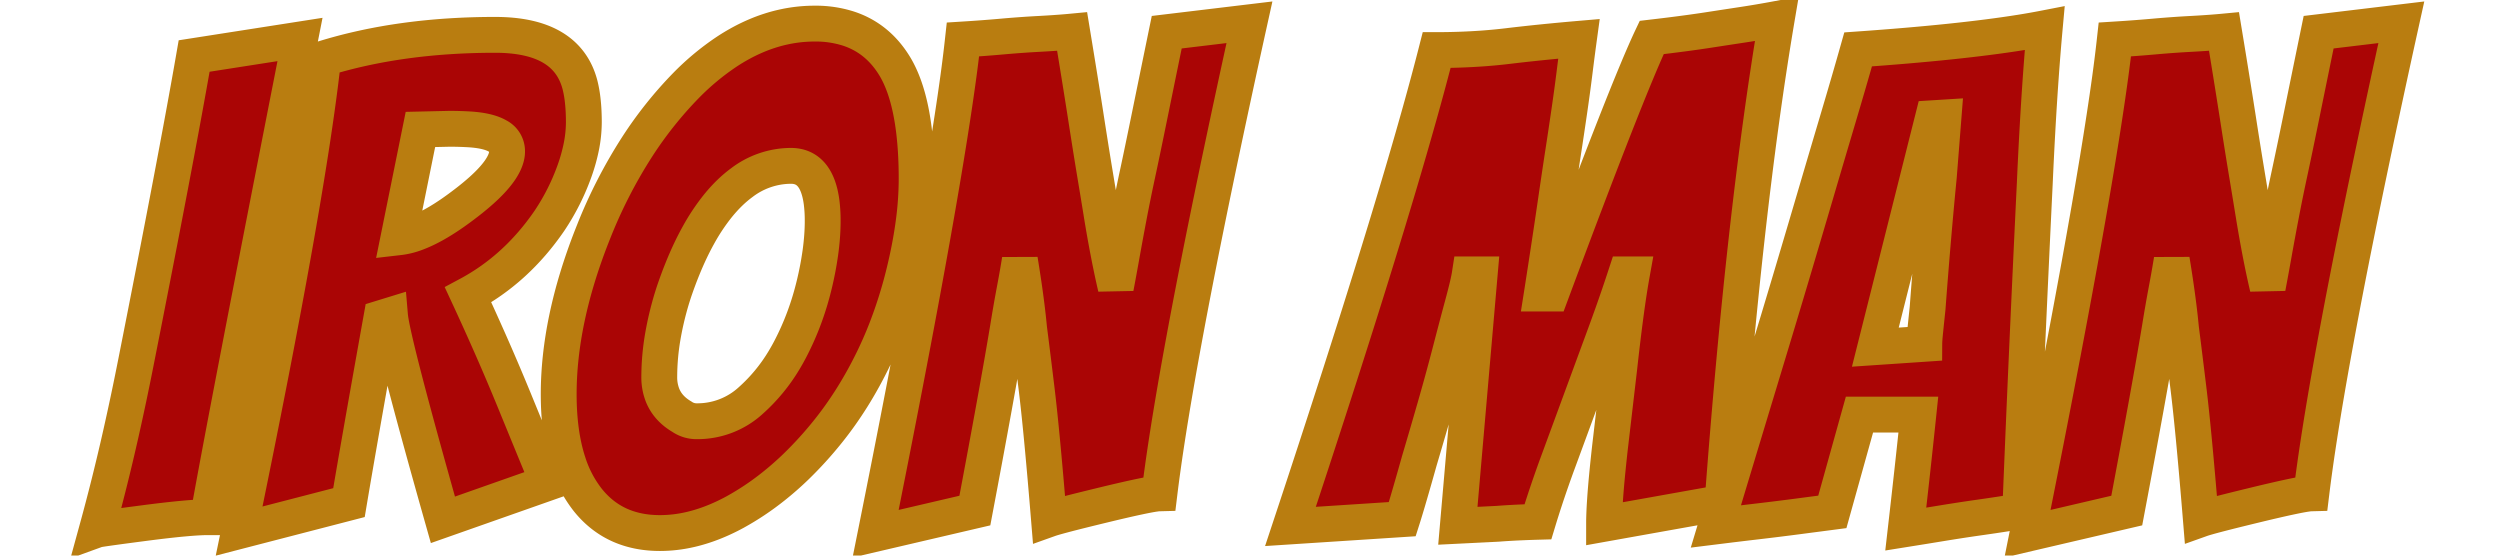 <svg width="171pt" height="38pt" viewBox="-1.4 -1.4 173 41" xmlns="http://www.w3.org/2000/svg"><g stroke-linecap="round" fill-rule="evenodd" stroke="#b97d10" stroke-width="0.7mm" fill="#aa0505"><path d="M 106.641 20.264 L 107.324 20.264 Q 112.939 5.176 114.746 1.367 A 191.849 191.849 0 0 0 115.935 1.224 Q 117.633 1.013 118.823 0.83 A 2344.36 2344.36 0 0 1 119.948 0.657 Q 120.39 0.59 120.786 0.529 A 1186.728 1186.728 0 0 1 121.533 0.415 A 68.414 68.414 0 0 0 122.705 0.226 A 87.7 87.7 0 0 0 123.975 0 Q 121.582 14.16 119.971 35.693 L 111.23 37.256 Q 111.23 35.931 111.48 33.384 A 126.998 126.998 0 0 1 111.67 31.592 L 112.354 25.732 A 197.56 197.56 0 0 1 112.595 23.636 Q 112.952 20.679 113.281 18.848 L 112.842 18.848 A 116.351 116.351 0 0 1 111.821 21.838 A 137.61 137.61 0 0 1 111.304 23.267 A 5307.455 5307.455 0 0 0 109.57 27.979 A 5307.455 5307.455 0 0 1 107.837 32.69 A 84.162 84.162 0 0 0 106.855 35.504 A 70.3 70.3 0 0 0 106.348 37.109 Q 105.139 37.143 104.185 37.2 A 39.876 39.876 0 0 0 103.369 37.256 L 100.439 37.402 L 102.051 18.848 L 101.318 18.848 Q 101.221 19.482 100.806 21.021 Q 100.391 22.559 99.878 24.536 A 158.125 158.125 0 0 1 99.054 27.585 A 177.751 177.751 0 0 1 98.755 28.638 Q 98.145 30.762 97.607 32.568 A 366.324 366.324 0 0 1 97.204 33.991 Q 96.693 35.783 96.403 36.708 A 33.99 33.99 0 0 1 96.338 36.914 L 88.086 37.451 A 1272.456 1272.456 0 0 0 91.745 26.245 Q 96.753 10.645 98.877 2.295 A 47.103 47.103 0 0 0 102.222 2.18 A 39.102 39.102 0 0 0 104.102 2.002 A 142.647 142.647 0 0 1 106.641 1.721 A 177.259 177.259 0 0 1 109.375 1.465 A 183.51 183.51 0 0 0 109.232 2.536 Q 109.148 3.18 109.058 3.906 A 135.989 135.989 0 0 1 108.875 5.31 A 159.034 159.034 0 0 1 108.667 6.787 A 369.208 369.208 0 0 1 108.203 9.888 A 311.402 311.402 0 0 0 108.073 10.739 Q 107.896 11.911 107.669 13.469 A 944.868 944.868 0 0 0 107.593 13.989 Q 107.235 16.443 106.669 20.083 A 1122.497 1122.497 0 0 1 106.641 20.264 Z M 64.795 36.279 L 57.471 37.988 Q 62.146 14.694 63.552 4.446 A 104.95 104.95 0 0 0 63.916 1.514 Q 65.479 1.416 66.846 1.294 A 77.155 77.155 0 0 1 69.58 1.099 A 76.124 76.124 0 0 0 70.557 1.04 Q 70.945 1.015 71.298 0.986 A 43.449 43.449 0 0 0 71.973 0.928 A 1168.414 1168.414 0 0 1 72.275 2.773 Q 72.677 5.238 72.959 7.046 A 383.605 383.605 0 0 1 72.998 7.3 A 625.727 625.727 0 0 0 73.186 8.501 Q 73.418 9.976 73.599 11.076 A 207.244 207.244 0 0 0 73.657 11.426 A 612.573 612.573 0 0 1 74.109 14.171 A 557.699 557.699 0 0 1 74.17 14.551 A 98.873 98.873 0 0 0 74.607 17.026 Q 74.822 18.157 75.045 19.165 A 57.905 57.905 0 0 0 75.195 19.824 A 163.086 163.086 0 0 0 75.349 19.007 Q 75.415 18.647 75.487 18.253 A 284.962 284.962 0 0 0 75.635 17.432 A 235.04 235.04 0 0 1 75.891 16.022 A 281.344 281.344 0 0 1 76.172 14.526 A 133.331 133.331 0 0 1 76.807 11.401 Q 77.148 9.814 77.661 7.3 A 3414.812 3414.812 0 0 1 77.934 5.962 Q 78.369 3.833 78.955 0.977 L 85.059 0.244 A 991.961 991.961 0 0 0 82.629 11.554 Q 79.714 25.558 78.644 33.277 A 108.056 108.056 0 0 0 78.418 35.01 A 2.527 2.527 0 0 0 78.098 35.039 Q 77.187 35.165 74.39 35.84 A 257.323 257.323 0 0 0 73.196 36.131 Q 70.819 36.716 70.264 36.914 A 585.219 585.219 0 0 0 70.006 33.864 Q 69.635 29.62 69.36 27.368 A 1418.564 1418.564 0 0 0 69.188 25.96 Q 69.021 24.603 68.9 23.643 A 305.427 305.427 0 0 0 68.799 22.852 A 53.256 53.256 0 0 0 68.611 21.153 Q 68.516 20.394 68.392 19.549 A 107.158 107.158 0 0 0 68.115 17.773 Q 68.015 18.411 67.868 19.222 A 107.615 107.615 0 0 1 67.725 19.995 A 95.997 95.997 0 0 0 67.48 21.344 A 120.586 120.586 0 0 0 67.236 22.803 A 320.039 320.039 0 0 1 66.791 25.403 Q 66.275 28.349 65.525 32.385 A 1318.314 1318.314 0 0 1 64.795 36.279 Z M 149.805 36.279 L 142.48 37.988 Q 147.156 14.694 148.561 4.446 A 104.95 104.95 0 0 0 148.926 1.514 Q 150.488 1.416 151.855 1.294 A 77.155 77.155 0 0 1 154.59 1.099 A 76.124 76.124 0 0 0 155.567 1.04 Q 155.954 1.015 156.308 0.986 A 43.449 43.449 0 0 0 156.982 0.928 A 1168.414 1168.414 0 0 1 157.285 2.773 Q 157.686 5.238 157.968 7.046 A 383.605 383.605 0 0 1 158.008 7.3 A 625.727 625.727 0 0 0 158.195 8.501 Q 158.428 9.976 158.609 11.076 A 207.244 207.244 0 0 0 158.667 11.426 A 612.573 612.573 0 0 1 159.118 14.171 A 557.699 557.699 0 0 1 159.18 14.551 A 98.873 98.873 0 0 0 159.616 17.026 Q 159.831 18.157 160.055 19.165 A 57.905 57.905 0 0 0 160.205 19.824 A 163.086 163.086 0 0 0 160.358 19.007 Q 160.425 18.647 160.497 18.253 A 284.962 284.962 0 0 0 160.645 17.432 A 235.04 235.04 0 0 1 160.901 16.022 A 281.344 281.344 0 0 1 161.182 14.526 A 133.331 133.331 0 0 1 161.816 11.401 Q 162.158 9.814 162.671 7.3 A 3414.812 3414.812 0 0 1 162.944 5.962 Q 163.379 3.833 163.965 0.977 L 170.068 0.244 A 991.961 991.961 0 0 0 167.639 11.554 Q 164.724 25.558 163.654 33.277 A 108.056 108.056 0 0 0 163.428 35.01 A 2.527 2.527 0 0 0 163.108 35.039 Q 162.196 35.165 159.399 35.84 A 257.323 257.323 0 0 0 158.206 36.131 Q 155.829 36.716 155.273 36.914 A 585.219 585.219 0 0 0 155.016 33.864 Q 154.645 29.62 154.37 27.368 A 1418.564 1418.564 0 0 0 154.198 25.96 Q 154.031 24.603 153.91 23.643 A 305.427 305.427 0 0 0 153.809 22.852 A 53.256 53.256 0 0 0 153.621 21.153 Q 153.526 20.394 153.402 19.549 A 107.158 107.158 0 0 0 153.125 17.773 Q 153.024 18.411 152.877 19.222 A 107.615 107.615 0 0 1 152.734 19.995 A 95.997 95.997 0 0 0 152.49 21.344 A 120.586 120.586 0 0 0 152.246 22.803 A 320.039 320.039 0 0 1 151.801 25.403 Q 151.284 28.349 150.535 32.385 A 1318.314 1318.314 0 0 1 149.805 36.279 Z M 33.301 34.229 L 25.537 36.963 A 916.604 916.604 0 0 1 24.654 33.822 Q 21.899 23.955 21.65 22.048 A 3.598 3.598 0 0 1 21.631 21.875 L 20.996 22.07 Q 19.762 28.949 19.015 33.28 A 623.999 623.999 0 0 0 18.604 35.693 L 10.498 37.793 A 1012.617 1012.617 0 0 0 12.79 26.404 Q 15.533 12.318 16.497 4.649 A 105.842 105.842 0 0 0 16.699 2.93 Q 22.363 1.172 29.395 1.172 Q 34.668 1.172 35.645 4.834 Q 35.866 5.683 35.92 6.839 A 16.681 16.681 0 0 1 35.938 7.617 A 9.317 9.317 0 0 1 35.745 9.457 A 12.83 12.83 0 0 1 35.254 11.206 A 16.665 16.665 0 0 1 33.398 14.893 Q 30.957 18.457 27.393 20.361 A 204.23 204.23 0 0 1 29.193 24.347 A 165.533 165.533 0 0 1 30.786 28.101 Q 31.81 30.602 32.615 32.56 A 2239.157 2239.157 0 0 0 33.301 34.229 Z M 134.424 29.199 L 130.078 29.199 L 128.076 36.377 A 2910.918 2910.918 0 0 0 127.182 36.494 Q 126.789 36.545 126.359 36.601 A 5050.448 5050.448 0 0 0 125.464 36.719 A 208.734 208.734 0 0 1 122.51 37.085 A 367.052 367.052 0 0 0 119.872 37.403 A 405.16 405.16 0 0 0 119.482 37.451 Q 121.484 30.811 122.876 26.221 Q 124.268 21.631 125.146 18.677 A 1952.856 1952.856 0 0 0 126.88 12.817 A 2030.441 2030.441 0 0 1 128.338 7.883 A 1826.85 1826.85 0 0 1 128.54 7.202 Q 129.346 4.492 129.98 2.246 Q 137.426 1.723 141.952 1.001 A 52.055 52.055 0 0 0 143.75 0.684 Q 143.448 4.007 143.215 8.161 A 341.653 341.653 0 0 0 143.018 12.109 A 3191.764 3191.764 0 0 0 142.432 24.731 A 2473.763 2473.763 0 0 0 141.943 36.328 A 112.771 112.771 0 0 1 139.174 36.755 A 103.991 103.991 0 0 1 139.087 36.768 A 123.215 123.215 0 0 0 136.945 37.088 A 137.042 137.042 0 0 0 136.206 37.207 A 835.912 835.912 0 0 1 134.784 37.439 A 620.173 620.173 0 0 1 133.496 37.646 A 961.155 961.155 0 0 0 133.982 33.323 Q 134.222 31.138 134.424 29.199 Z M 60.284 14.954 A 24.439 24.439 0 0 0 60.498 11.816 A 36.74 36.74 0 0 0 60.485 10.808 Q 60.355 6.094 58.984 3.662 A 8.17 8.17 0 0 0 58.945 3.594 Q 57.685 1.446 55.486 0.717 A 7.934 7.934 0 0 0 52.979 0.342 A 10.69 10.69 0 0 0 50.804 0.565 Q 48.599 1.022 46.484 2.414 A 18.927 18.927 0 0 0 43.457 4.932 A 29.041 29.041 0 0 0 39.874 9.432 A 36.183 36.183 0 0 0 36.67 15.674 A 45.999 45.999 0 0 0 36.52 16.052 Q 34.082 22.283 34.082 27.686 Q 34.082 30.589 34.771 32.71 A 8.736 8.736 0 0 0 36.23 35.498 Q 38.184 37.939 41.553 37.939 A 9.943 9.943 0 0 0 43.785 37.68 Q 45.41 37.307 47.087 36.397 A 20.021 20.021 0 0 0 49.902 34.521 A 22.725 22.725 0 0 0 51.58 33.052 A 27.945 27.945 0 0 0 53.931 30.469 Q 55.859 28.076 57.324 25.049 A 29.219 29.219 0 0 0 58.18 23.1 A 33.775 33.775 0 0 0 59.644 18.408 A 39.811 39.811 0 0 0 59.696 18.183 Q 60.084 16.499 60.284 14.954 Z M 7.178 2.734 L 14.99 1.514 A 9568.955 9568.955 0 0 0 13.056 11.382 Q 9.5 29.572 8.378 35.788 A 230.048 230.048 0 0 0 8.203 36.768 Q 6.836 36.768 3.467 37.207 Q 0.393 37.608 0.042 37.684 A 0.236 0.236 0 0 0 0 37.695 A 155.919 155.919 0 0 0 1.769 30.608 A 194.7 194.7 0 0 0 2.881 25.342 Q 5.853 10.336 7.131 3.003 A 305.426 305.426 0 0 0 7.178 2.734 Z M 53.564 14.893 A 10.473 10.473 0 0 0 53.482 13.515 Q 53.125 10.84 51.221 10.84 A 6.019 6.019 0 0 0 47.584 12.087 Q 46.681 12.751 45.85 13.77 A 15.009 15.009 0 0 0 44.391 15.956 Q 43.765 17.083 43.214 18.446 A 30.933 30.933 0 0 0 42.578 20.166 A 23.207 23.207 0 0 0 41.756 23.486 A 17.798 17.798 0 0 0 41.504 26.416 A 3.61 3.61 0 0 0 41.736 27.74 Q 42.125 28.734 43.164 29.346 A 1.897 1.897 0 0 0 44.227 29.687 A 2.319 2.319 0 0 0 44.287 29.687 A 5.822 5.822 0 0 0 48.267 28.149 A 12.742 12.742 0 0 0 50.713 25.183 A 14.951 14.951 0 0 0 51.172 24.365 Q 52.344 22.119 52.954 19.556 A 24.348 24.348 0 0 0 53.392 17.254 Q 53.553 16.091 53.564 15.041 A 14.616 14.616 0 0 0 53.564 14.893 Z M 135.498 7.324 L 131.25 24.219 L 134.863 23.975 A 3.805 3.805 0 0 1 134.868 23.802 Q 134.882 23.505 134.937 22.974 A 736.711 736.711 0 0 1 135.005 22.312 Q 135.052 21.86 135.107 21.338 A 477.915 477.915 0 0 1 135.51 16.296 A 382.251 382.251 0 0 1 135.937 11.621 L 136.279 7.275 L 135.498 7.324 Z M 26.025 8.105 L 23.877 8.154 L 22.266 16.113 A 5.298 5.298 0 0 0 23.586 15.786 Q 24.802 15.331 26.309 14.276 A 23.929 23.929 0 0 0 27.197 13.623 A 19.232 19.232 0 0 0 28.377 12.654 Q 30.119 11.093 30.261 9.963 A 1.581 1.581 0 0 0 30.273 9.766 A 1.244 1.244 0 0 0 29.592 8.649 Q 29.04 8.322 28.042 8.198 A 9.018 9.018 0 0 0 27.588 8.154 A 25.043 25.043 0 0 0 26.025 8.105 Z" vector-effect="non-scaling-stroke"/></g></svg>